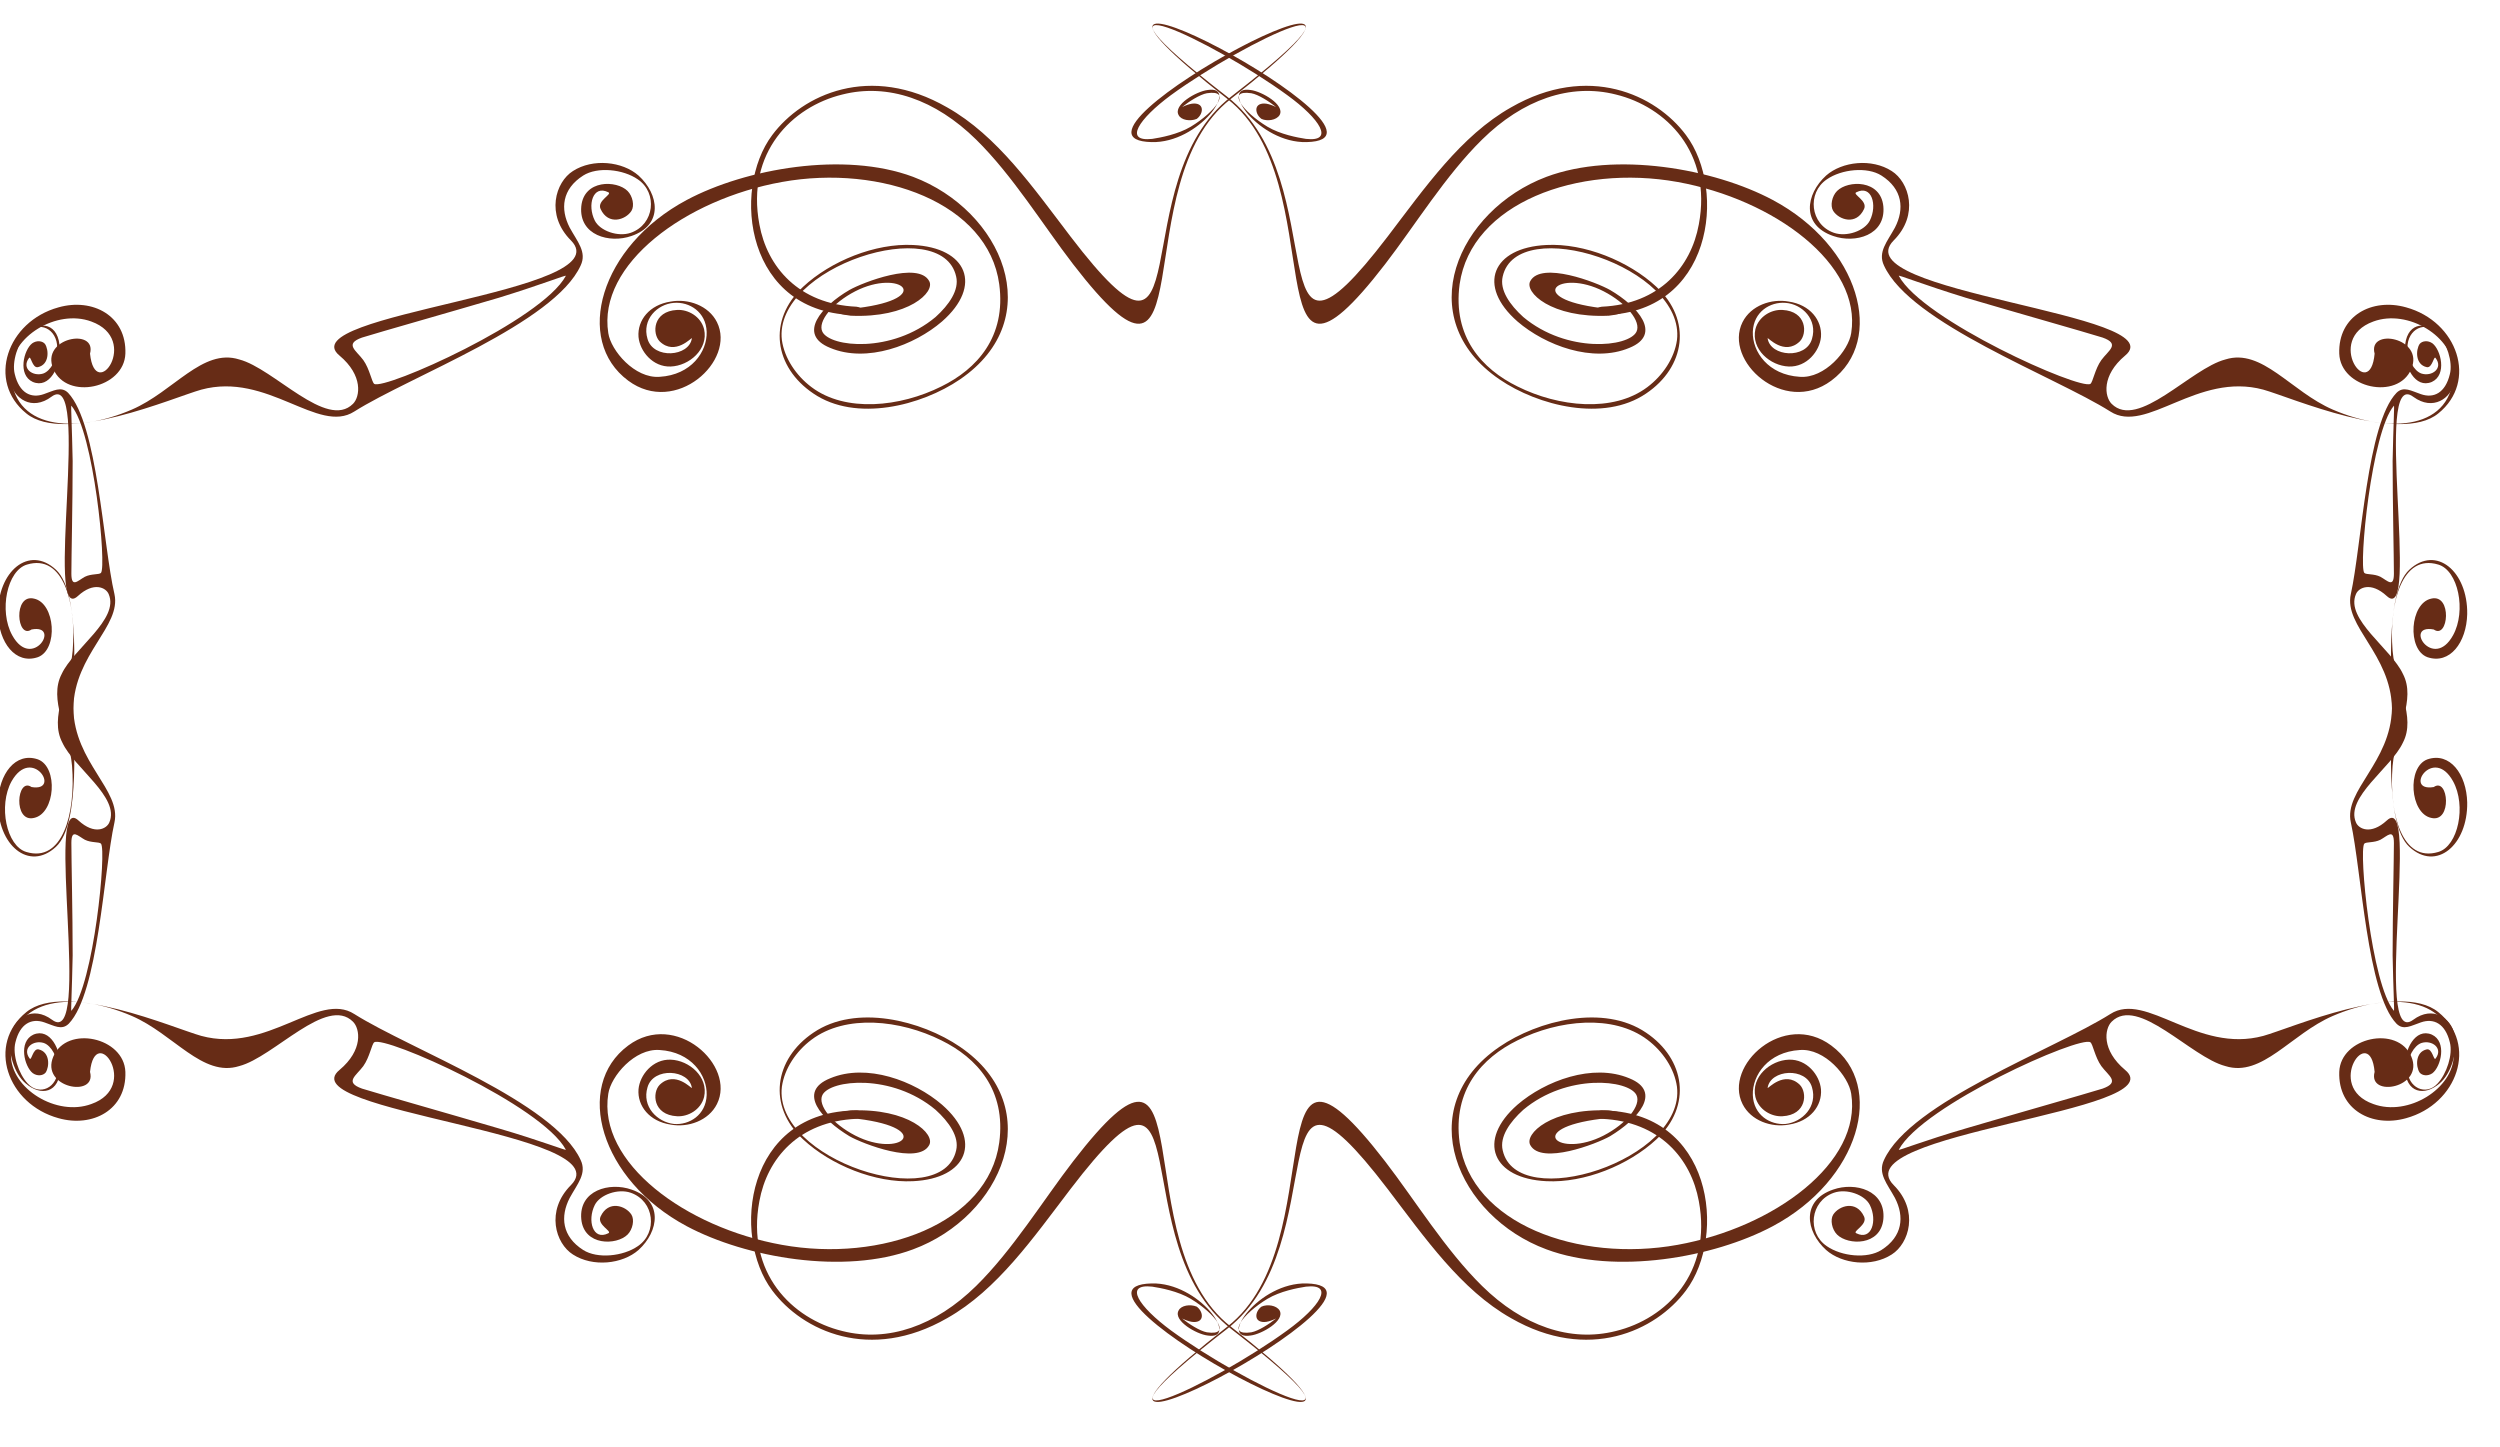 <?xml version="1.0" encoding="utf-8"?>
<!-- Generator: Adobe Illustrator 23.0.2, SVG Export Plug-In . SVG Version: 6.00 Build 0)  -->
<svg version="1.1" id="Calque_1" xmlns="http://www.w3.org/2000/svg" xmlns:xlink="http://www.w3.org/1999/xlink" x="0px" y="0px"
	 viewBox="0 0 388.8 225" style="enable-background:new 0 0 388.8 225;" xml:space="preserve">
<style type="text/css">
	.st0{fill-rule:evenodd;clip-rule:evenodd;fill:#672C16;}
</style>
<g>
	<path class="st0" d="M369.3,166.7c-1.1,4.1,7.8,2.5,5.7-2.4c-2.1-4.9-11-3-11.2,2.4c-0.2,5.9,5.1,8.7,10.4,7.2
		c8-2.2,11.2-11.5,5-16.5c-6-4.9-22.9,2.5-27.2,3.7c-10.3,2.8-18.2-7-23.8-3.4c-8.7,5.5-31.1,13.7-35.2,22.7c-1,2.1,0.5,3.7,1.7,5.9
		c1.5,2.9,1.2,6-2.1,8.1c-2.2,1.4-6.2,1-8.5-0.6c-3.1-2.1-2.6-7,1.1-8.3c2-0.7,4.8,0.3,5.6,1.9c1.2,2.4,0.3,5.6-2.1,4.4
		c-0.7-0.3,1.8-1.3,1.2-2.6c-1.2-2.6-3.9-1.7-4.8-0.3c-0.5,0.8-0.2,2.3,0.6,3.1c1.7,1.7,6.8,1.8,7.2-2.4c0.4-4.5-4.4-5.8-7.8-4.6
		c-5,1.7-4.3,6.5-1.1,9.4c2.5,2.2,7.1,2.7,10.2,0.7c2.7-1.7,4.3-6.8,0.3-10.8c-8-8.1,43.9-11.4,36-17.9c-3.7-3.1-3.2-6.4-2.1-7.5
		c4.1-4.1,12.3,5.5,17.7,6.9c5.7,1.8,10.2-5,16.7-7.8c8.8-3.8,18.8-3.2,18.8,6.1c0,5.2-7.1,9.6-12.5,7.6
		C361.4,169,368.6,158.9,369.3,166.7L369.3,166.7z M295.3,178.8c3.7-6.9,28.2-17.8,29.8-16.7c0.4,0.3,0.7,2.3,1.7,3.7
		c1.1,1.5,3,2.5,0.2,3.5c-2.9,0.9-13.5,3.9-21.3,6.2C299.2,177.4,295.2,179,295.3,178.8z"/>
	<g>
		<path class="st0" d="M183.3,203.8c-0.9,1.6,2.8,3.7,4.5,3.9c5.1,0.8-1.3-8.3-8.7-8.1c-18.2,0.4,50.3,36.4,12.3,6.7
			c-16.7-13-3.6-52.8-24.5-25.7c-4.7,6.1-9.4,13.8-15.1,19.4c-6.3,6.2-13.7,8.8-20.8,7c-7.8-1.9-15-9-12.9-20.2
			c1.2-6.6,6.1-12.4,15.1-12.8c1.1-0.1,1.4-1.1,0.1-1.3c-17.4,0-19.6,19.5-13.2,28c4.7,6.3,15.2,11.2,27.2,4.3
			c7.8-4.4,13.4-12.5,19.2-20.1c20.8-27.2,7.8,8.5,25,21.8c25.7,19.9,2.1,8.6-9.4,0.2c-5-3.7-7.4-7.3-2.9-6.8c1.3,0.2,4,0.7,6,1.9
			c3.8,2.3,6.5,5.8,2.5,5.2c-1.1-0.2-2.8-1.3-3.8-2.1c-0.3-0.2,0.9,0.5,1.8,0.5c1.7,0,1.4-1.7,0.4-2.4
			C185.1,202.8,183.7,203,183.3,203.8z"/>
		<g>
			<path class="st0" d="M250.2,172.7c-9-0.4-13.2,3.7-12.2,5.4c1.7,3.1,10.3-0.2,12.4-1.4c4.3-2.6,8.2-6.9,3-9
				c-5.7-2.4-13.1,0.4-17.4,4.1c-6.4,5.6-3.9,11.5,4.5,11.9c5.9,0.3,12.8-2.5,17.1-6.5c5.6-5.2,4.5-12.5-1.6-16.6
				c-6.6-4.5-16.8-1.9-22.8,2.2c-13.9,9.5-6.5,26.4,7.3,31.5c10.7,4,26,1.3,35.2-3.6c13.5-7.2,17.6-21.8,9.1-28.1
				c-7.4-5.5-16.8,3.1-13.8,9.1c1.3,2.6,4.5,3.7,7.2,3.2c3.3-0.5,5.2-2.9,5-5.5c-0.2-2.2-2.2-4.7-5-4.6c-2.9,0.1-5.9,2.7-5.2,5.8
				c0.5,2,2.5,3.1,4.2,3c3.8-0.2,3.9-3.7,2.7-4.9c-2.4-2.3-5,0.7-5,0.5c0.4-2.9,6-3.3,6.9-0.1c0.9,3-1.5,5.4-4.1,5.7
				c-2.4,0.2-5-1.4-5.1-4.5c-0.1-3.1,2.4-6.7,7.3-7c3.9-0.3,7.6,4.1,8,6.8c1.7,10.7-12,20.8-27,23.5c-15.5,2.8-32.1-3.3-33.9-15.9
				c-1.1-8.2,3.5-13.2,9-15.9c6.4-3.2,14.9-4.1,20.2-0.1c2.4,1.8,4.2,4.5,4.6,7.3c1.4,11.4-24.9,19.8-27.1,9.9
				c-0.5-2.1,1.1-4.4,3.2-6.3c6.8-5.7,16.4-4.7,17.6-2.3c0.8,1.6-1.6,4.5-5.1,6.3c-7,3.6-12.5-1.1-0.4-2.6
				C253.6,173.3,252.5,173,250.2,172.7z"/>
			<path class="st0" d="M199,203.8c0.9,1.6-2.8,3.7-4.5,3.9c-5.1,0.8,1.3-8.3,8.7-8.1c18.2,0.4-50.3,36.4-12.3,6.7
				c16.7-13,3.6-52.8,24.5-25.7c4.7,6.1,9.4,13.8,15.1,19.4c6.3,6.2,13.7,8.8,20.8,7c7.8-1.9,15-9,12.9-20.2
				c-1.2-6.6-6.1-12.4-15.1-12.8c-1.1-0.1-1.4-1.1-0.1-1.3c17.4,0,19.6,19.5,13.2,28c-4.7,6.3-15.2,11.2-27.2,4.3
				c-7.8-4.4-13.4-12.5-19.2-20.1c-20.8-27.2-7.8,8.5-25,21.8c-25.7,19.9-2.1,8.6,9.4,0.2c5.1-3.7,7.4-7.3,2.9-6.8
				c-1.3,0.2-4,0.7-6,1.9c-3.8,2.3-6.5,5.8-2.5,5.2c1.1-0.2,2.8-1.3,3.8-2.1c0.3-0.2-0.9,0.5-1.8,0.5c-1.7,0-1.4-1.7-0.4-2.4
				C197.1,202.8,198.5,203,199,203.8z"/>
		</g>
		<path class="st0" d="M132.3,172.7c9-0.4,13.2,3.7,12.2,5.4c-1.7,3.1-10.3-0.2-12.4-1.4c-4.3-2.6-8.2-6.9-3-9
			c5.7-2.4,13.1,0.4,17.4,4.1c6.4,5.6,3.9,11.5-4.5,11.9c-5.9,0.3-12.8-2.5-17.1-6.5c-5.6-5.2-4.5-12.5,1.6-16.6
			c6.6-4.5,16.8-1.9,22.8,2.2c13.9,9.5,6.5,26.4-7.3,31.5c-10.7,4-26,1.3-35.2-3.6c-13.5-7.2-17.6-21.8-9.1-28.1
			c7.4-5.5,16.8,3.1,13.8,9.1c-1.3,2.6-4.5,3.7-7.2,3.2c-3.3-0.5-5.2-2.9-5-5.5c0.2-2.2,2.2-4.7,5-4.6c2.9,0.1,5.9,2.7,5.2,5.8
			c-0.5,2-2.5,3.1-4.2,3c-3.8-0.2-3.9-3.7-2.7-4.9c2.4-2.3,5,0.7,5,0.5c-0.4-2.9-6-3.3-6.9-0.1c-0.9,3,1.5,5.4,4.1,5.7
			c2.4,0.2,5-1.4,5.1-4.5c0.1-3.1-2.4-6.7-7.3-7c-3.9-0.3-7.6,4.1-8,6.8c-1.7,10.7,12,20.8,27,23.5c15.5,2.8,32.1-3.3,33.8-15.9
			c1.1-8.2-3.5-13.2-9-15.9c-6.4-3.2-14.9-4.1-20.2-0.1c-2.4,1.8-4.2,4.5-4.6,7.3c-1.4,11.4,24.9,19.8,27.1,9.9
			c0.5-2.1-1.1-4.4-3.2-6.3c-6.8-5.7-16.4-4.7-17.6-2.3c-0.8,1.6,1.6,4.5,5.1,6.3c7,3.6,12.5-1.1,0.4-2.6
			C128.9,173.3,130.1,173,132.3,172.7z"/>
	</g>
	<path class="st0" d="M14,166.7c1.1,4.1-7.8,2.5-5.7-2.4c2.1-4.9,11-3,11.2,2.4c0.2,5.9-5.1,8.7-10.4,7.2c-8-2.2-11.2-11.5-5-16.5
		c6-4.9,22.9,2.5,27.2,3.7c10.3,2.8,18.2-7,23.8-3.4c8.7,5.5,31.1,13.7,35.2,22.7c1,2.1-0.5,3.7-1.7,5.9c-1.5,2.9-1.2,6,2.1,8.1
		c2.2,1.4,6.2,1,8.5-0.6c3.1-2.1,2.6-7-1.1-8.3c-2-0.7-4.8,0.3-5.6,1.9c-1.2,2.4-0.3,5.6,2.1,4.4c0.7-0.3-1.8-1.3-1.2-2.6
		c1.2-2.6,3.9-1.7,4.8-0.3c0.5,0.8,0.2,2.3-0.6,3.1c-1.7,1.7-6.8,1.8-7.2-2.4c-0.4-4.5,4.4-5.8,7.8-4.6c5,1.7,4.3,6.5,1.1,9.4
		c-2.5,2.2-7.1,2.7-10.2,0.7c-2.7-1.7-4.3-6.8-0.3-10.8c8-8.1-43.9-11.4-36-17.9c3.7-3.1,3.2-6.4,2.1-7.5
		c-4.1-4.1-12.3,5.5-17.7,6.9c-5.7,1.8-10.2-5-16.7-7.8c-8.8-3.8-18.8-3.2-18.8,6.1c0,5.2,7.1,9.6,12.5,7.6
		C21.9,169,14.8,158.9,14,166.7L14,166.7z M88,178.8c-3.7-6.9-28.2-17.8-29.8-16.7c-0.4,0.3-0.7,2.3-1.7,3.7c-1.1,1.5-3,2.5-0.2,3.5
		c2.9,0.9,13.5,3.9,21.3,6.2C84.1,177.4,88.1,179,88,178.8z"/>
	<path class="st0" d="M369.3,55c-1.1-4.1,7.8-2.5,5.7,2.4c-2.1,4.9-11,3-11.2-2.4c-0.2-5.9,5.1-8.7,10.4-7.2c8,2.2,11.2,11.5,5,16.5
		c-6,4.9-22.9-2.5-27.2-3.7c-10.3-2.8-18.2,7-23.8,3.4c-8.7-5.5-31.1-13.7-35.2-22.7c-1-2.1,0.5-3.7,1.7-5.9c1.5-2.9,1.2-6-2.1-8.1
		c-2.2-1.4-6.2-1-8.5,0.6c-3.1,2.1-2.6,7,1.1,8.3c2,0.7,4.8-0.3,5.6-1.9c1.2-2.4,0.3-5.6-2.1-4.4c-0.7,0.3,1.8,1.3,1.2,2.6
		c-1.2,2.6-3.9,1.7-4.8,0.3c-0.5-0.8-0.2-2.3,0.6-3.1c1.7-1.7,6.8-1.8,7.2,2.4c0.4,4.5-4.4,5.8-7.8,4.6c-5-1.7-4.3-6.5-1.1-9.4
		c2.5-2.2,7.1-2.7,10.2-0.7c2.7,1.7,4.3,6.8,0.3,10.8c-8,8.1,43.9,11.4,36,17.9c-3.7,3.1-3.2,6.4-2.1,7.5c4.1,4.1,12.3-5.5,17.7-6.9
		c5.7-1.8,10.2,5,16.7,7.8c8.8,3.8,18.8,3.2,18.8-6.1c0-5.2-7.1-9.6-12.5-7.6C361.4,52.8,368.6,62.8,369.3,55L369.3,55z M295.3,42.9
		c3.7,6.9,28.2,17.8,29.8,16.8c0.4-0.3,0.7-2.3,1.7-3.7c1.1-1.5,3-2.5,0.2-3.5c-2.9-0.9-13.5-3.9-21.3-6.2
		C299.2,44.3,295.2,42.7,295.3,42.9z"/>
	<g>
		<path class="st0" d="M183.3,17.9c-0.9-1.6,2.8-3.7,4.5-3.9c5.1-0.8-1.3,8.3-8.7,8.1c-18.2-0.4,50.3-36.4,12.3-6.7
			c-16.7,13-3.6,52.8-24.5,25.7c-4.7-6.1-9.4-13.8-15.1-19.4c-6.3-6.2-13.7-8.8-20.8-7c-7.8,1.9-15,9-12.9,20.2
			c1.2,6.6,6.1,12.4,15.1,12.8c1.1,0.1,1.4,1.1,0.1,1.3c-17.4,0-19.6-19.5-13.2-28c4.7-6.3,15.2-11.2,27.2-4.3
			c7.8,4.4,13.4,12.5,19.2,20.1c20.8,27.2,7.8-8.5,25-21.8c25.7-19.9,2.1-8.6-9.4-0.2c-5,3.7-7.4,7.3-2.9,6.8c1.3-0.2,4-0.7,6-1.9
			c3.8-2.3,6.5-5.8,2.5-5.2c-1.1,0.2-2.8,1.3-3.8,2.1c-0.3,0.2,0.9-0.5,1.8-0.5c1.7,0,1.4,1.7,0.4,2.4
			C185.1,18.9,183.7,18.7,183.3,17.9z"/>
		<g>
			<path class="st0" d="M250.2,49.1c-9,0.4-13.2-3.7-12.2-5.4c1.7-3.1,10.3,0.2,12.4,1.4c4.3,2.5,8.2,6.9,3,9
				c-5.7,2.4-13.1-0.4-17.4-4.1c-6.4-5.6-3.9-11.5,4.5-11.9c5.9-0.3,12.8,2.5,17.1,6.5c5.6,5.2,4.5,12.5-1.6,16.6
				c-6.6,4.5-16.8,1.9-22.8-2.2c-13.9-9.5-6.5-26.3,7.3-31.5c10.7-4,26-1.3,35.2,3.6c13.5,7.2,17.6,21.8,9.1,28.1
				c-7.4,5.5-16.8-3.1-13.8-9.1c1.3-2.6,4.5-3.7,7.2-3.2c3.3,0.5,5.2,2.9,5,5.5c-0.2,2.2-2.2,4.7-5,4.6c-2.9-0.1-5.9-2.7-5.2-5.8
				c0.5-2,2.5-3.1,4.2-3c3.8,0.2,3.9,3.7,2.7,4.9c-2.4,2.3-5-0.7-5-0.5c0.4,2.9,6,3.3,6.9,0.1c0.9-3-1.5-5.4-4.1-5.6
				c-2.4-0.2-5,1.4-5.1,4.5c-0.1,3.1,2.4,6.7,7.3,7c3.9,0.3,7.6-4.1,8-6.8c1.7-10.7-12-20.8-27-23.5c-15.5-2.8-32.1,3.3-33.9,15.9
				c-1.1,8.2,3.5,13.2,9,15.9c6.4,3.2,14.9,4.1,20.2,0.1c2.4-1.8,4.2-4.5,4.6-7.3c1.4-11.4-24.9-19.8-27.1-9.9
				c-0.5,2.1,1.1,4.4,3.2,6.3c6.8,5.7,16.4,4.7,17.6,2.3c0.8-1.6-1.6-4.5-5.1-6.3c-7-3.6-12.5,1.1-0.4,2.6
				C253.6,48.4,252.5,48.8,250.2,49.1z"/>
			<path class="st0" d="M199,17.9c0.9-1.6-2.8-3.7-4.5-3.9c-5.1-0.8,1.3,8.3,8.7,8.1c18.2-0.4-50.3-36.4-12.3-6.7
				c16.7,13,3.6,52.8,24.5,25.7c4.7-6.1,9.4-13.8,15.1-19.4c6.3-6.2,13.7-8.8,20.8-7c7.8,1.9,15,9,12.9,20.2
				c-1.2,6.6-6.1,12.4-15.1,12.8c-1.1,0.1-1.4,1.1-0.1,1.3c17.4,0,19.6-19.5,13.2-28c-4.7-6.3-15.2-11.2-27.2-4.3
				c-7.8,4.4-13.4,12.5-19.2,20.1C195,64,208,28.3,190.8,15c-25.7-19.9-2.1-8.6,9.4-0.2c5.1,3.7,7.4,7.3,2.9,6.8
				c-1.3-0.2-4-0.7-6-1.9c-3.8-2.3-6.5-5.8-2.5-5.2c1.1,0.2,2.8,1.3,3.8,2.1c0.3,0.2-0.9-0.5-1.8-0.5c-1.7,0-1.4,1.7-0.4,2.4
				C197.1,18.9,198.5,18.7,199,17.9z"/>
		</g>
		<path class="st0" d="M132.3,49.1c9,0.4,13.2-3.7,12.2-5.4c-1.7-3.1-10.3,0.2-12.4,1.4c-4.3,2.5-8.2,6.9-3,9
			c5.7,2.4,13.1-0.4,17.4-4.1c6.4-5.6,3.9-11.5-4.5-11.9c-5.9-0.3-12.8,2.5-17.1,6.5c-5.6,5.2-4.5,12.5,1.6,16.6
			c6.6,4.5,16.8,1.9,22.8-2.2c13.9-9.5,6.5-26.3-7.3-31.5c-10.7-4-26-1.3-35.2,3.6c-13.5,7.2-17.6,21.8-9.1,28.1
			c7.4,5.5,16.8-3.1,13.8-9.1c-1.3-2.6-4.5-3.7-7.2-3.2c-3.3,0.5-5.2,2.9-5,5.5c0.2,2.2,2.2,4.7,5,4.6c2.9-0.1,5.9-2.7,5.2-5.8
			c-0.5-2-2.5-3.1-4.2-3c-3.8,0.2-3.9,3.7-2.7,4.9c2.4,2.3,5-0.7,5-0.5c-0.4,2.9-6,3.3-6.9,0.1c-0.9-3,1.5-5.4,4.1-5.6
			c2.4-0.2,5,1.4,5.1,4.5c0.1,3.1-2.4,6.7-7.3,7c-3.9,0.3-7.6-4.1-8-6.8c-1.7-10.7,12-20.8,27-23.5c15.5-2.8,32.1,3.3,33.8,15.9
			c1.1,8.2-3.5,13.2-9,15.9c-6.4,3.2-14.9,4.1-20.2,0.1c-2.4-1.8-4.2-4.5-4.6-7.3c-1.4-11.4,24.9-19.8,27.1-9.9
			c0.5,2.1-1.1,4.4-3.2,6.3c-6.8,5.7-16.4,4.7-17.6,2.3c-0.8-1.6,1.6-4.5,5.1-6.3c7-3.6,12.5,1.1,0.4,2.6
			C128.9,48.4,130.1,48.8,132.3,49.1z"/>
	</g>
	<path class="st0" d="M14,55c1.1-4.1-7.8-2.5-5.7,2.4c2.1,4.9,11,3,11.2-2.4c0.2-5.9-5.1-8.7-10.4-7.2c-8,2.2-11.2,11.5-5,16.5
		c6,4.9,22.9-2.5,27.2-3.7c10.3-2.8,18.2,7,23.8,3.4c8.7-5.5,31.1-13.7,35.2-22.7c1-2.1-0.5-3.7-1.7-5.9c-1.5-2.9-1.2-6,2.1-8.1
		c2.2-1.4,6.2-1,8.5,0.6c3.1,2.1,2.6,7-1.1,8.3c-2,0.7-4.8-0.3-5.6-1.9c-1.2-2.4-0.3-5.6,2.1-4.4c0.7,0.3-1.8,1.3-1.2,2.6
		c1.2,2.6,3.9,1.7,4.8,0.3c0.5-0.8,0.2-2.3-0.6-3.1c-1.7-1.7-6.8-1.8-7.2,2.4c-0.4,4.5,4.4,5.8,7.8,4.6c5-1.7,4.3-6.5,1.1-9.4
		c-2.5-2.2-7.1-2.7-10.2-0.7c-2.7,1.7-4.3,6.8-0.3,10.8c8,8.1-43.9,11.4-36,17.9c3.7,3.1,3.2,6.4,2.1,7.5
		c-4.1,4.1-12.3-5.5-17.7-6.9c-5.7-1.8-10.2,5-16.7,7.8c-8.8,3.8-18.8,3.2-18.8-6.1c0-5.2,7.1-9.6,12.5-7.6
		C21.9,52.8,14.8,62.8,14,55L14,55z M88,42.9c-3.7,6.9-28.2,17.8-29.8,16.8c-0.4-0.3-0.7-2.3-1.7-3.7c-1.1-1.5-3-2.5-0.2-3.5
		c2.9-0.9,13.5-3.9,21.3-6.2C84.1,44.3,88.1,42.7,88,42.9z"/>
	<g>
		<path class="st0" d="M378.5,122.4c2.3-1.6,2.9,5.6-0.4,4.8c-3.3-0.7-3.8-7.9-0.6-9.1c3.5-1.2,6.1,2.3,6.2,6.7
			c0.1,6.6-4.8,10.8-9,6.9c-4-3.7-2.6-18.2-2.7-21.6c-0.2-8.4-7.5-12.7-6.4-17.7c1.7-7.7,2.5-26.5,7.1-31.3c1.1-1.1,2.3-0.3,3.8,0.2
			c2,0.7,3.8-0.2,4.5-3.1c0.5-1.9-0.5-4.9-1.9-6.4c-1.8-2-4.7-0.7-4.7,2.3c0,1.7,1,3.6,2.2,4c1.6,0.5,3.4-0.8,2.2-2.4
			c-0.3-0.5-0.5,1.6-1.4,1.4c-1.8-0.4-1.7-2.7-1.1-3.6c0.4-0.5,1.3-0.6,2-0.1c1.3,1,2.3,4.9-0.1,6c-2.6,1.1-4.3-2.4-4.2-5.1
			c0.1-4.1,3.1-4.5,5.4-2.5c1.8,1.5,2.9,5,2.3,7.7c-0.5,2.4-3.3,4.5-6.4,2.2c-6.3-4.7,1.2,35.9-4.1,31c-2.5-2.3-4.4-1.3-4.8-0.3
			c-1.7,3.9,5.5,8.5,7.3,12.4c2.1,4-1.1,8.8-1.6,14.3c-0.6,7.5,1.5,15.1,7.1,13.4c3.1-0.9,4.4-7.2,2.3-11
			C378.4,115.9,373.7,123.2,378.5,122.4L378.5,122.4z M372.3,63.1c-3.5,4.1-5.5,25-4.6,26c0.3,0.3,1.5,0.1,2.5,0.6
			c1.1,0.6,2.1,1.8,2.1-0.5c0-2.4-0.2-11.1-0.2-17.5C372.2,66.4,372.4,63,372.3,63.1z"/>
		<path class="st0" d="M378.5,97.9c2.3,1.6,2.9-5.6-0.4-4.8c-3.3,0.7-3.8,7.9-0.6,9.1c3.5,1.2,6.1-2.3,6.2-6.7
			c0.1-6.6-4.8-10.8-9-6.9c-4,3.7-2.6,18.2-2.7,21.6c-0.2,8.4-7.5,12.7-6.4,17.7c1.7,7.7,2.5,26.5,7.1,31.3c1.1,1.1,2.3,0.3,3.8-0.2
			c2-0.7,3.8,0.2,4.5,3.1c0.5,1.9-0.5,4.9-1.9,6.4c-1.8,2-4.7,0.7-4.7-2.3c0-1.7,1-3.6,2.2-4c1.6-0.5,3.4,0.8,2.2,2.4
			c-0.3,0.5-0.5-1.6-1.4-1.4c-1.8,0.4-1.7,2.7-1.1,3.6c0.4,0.5,1.3,0.6,2,0.1c1.3-1,2.3-4.9-0.1-6c-2.6-1.1-4.3,2.4-4.2,5.1
			c0.1,4.1,3.1,4.5,5.4,2.5c1.8-1.5,2.9-5,2.3-7.7c-0.5-2.4-3.3-4.5-6.4-2.2c-6.3,4.7,1.2-35.9-4.1-31c-2.5,2.3-4.4,1.3-4.8,0.3
			c-1.7-3.9,5.5-8.5,7.3-12.4c2.1-4-1.1-8.8-1.6-14.3c-0.6-7.5,1.5-15.1,7.1-13.4c3.1,0.9,4.4,7.2,2.3,11
			C378.4,104.4,373.7,97,378.5,97.9L378.5,97.9z M372.3,157.2c-3.5-4.1-5.5-25-4.6-26c0.3-0.3,1.5-0.1,2.5-0.6
			c1.1-0.6,2.1-1.8,2.1,0.5c0,2.4-0.2,11.1-0.2,17.5C372.2,153.9,372.4,157.3,372.3,157.2z"/>
	</g>
	<g>
		<path class="st0" d="M4.9,122.4c-2.3-1.6-2.9,5.6,0.4,4.8c3.3-0.7,3.8-7.9,0.6-9.1c-3.5-1.2-6.1,2.3-6.2,6.7
			c-0.1,6.6,4.8,10.8,9,6.9c4-3.7,2.6-18.2,2.7-21.6c0.2-8.4,7.5-12.7,6.4-17.7C16,84.7,15.2,66,10.6,61.1c-1.1-1.1-2.3-0.3-3.8,0.2
			c-2,0.7-3.8-0.2-4.5-3.1c-0.5-1.9,0.5-4.9,1.9-6.4c1.8-2,4.7-0.7,4.7,2.3c0,1.7-1,3.6-2.2,4c-1.6,0.5-3.4-0.8-2.2-2.4
			c0.3-0.5,0.5,1.6,1.4,1.4c1.8-0.4,1.7-2.7,1.1-3.6c-0.4-0.5-1.3-0.6-2-0.1c-1.3,1-2.3,4.9,0.1,6c2.6,1.1,4.3-2.4,4.2-5.1
			c-0.1-4.1-3.1-4.5-5.4-2.5c-1.8,1.5-2.9,5-2.3,7.7c0.6,2.4,3.3,4.5,6.4,2.2c6.3-4.7-1.2,35.9,4.1,31c2.5-2.3,4.4-1.3,4.8-0.3
			c1.7,3.9-5.5,8.5-7.3,12.4c-2.1,4,1.1,8.8,1.6,14.3c0.6,7.5-1.5,15.1-7.1,13.4c-3.1-0.9-4.4-7.2-2.3-11
			C5,115.9,9.6,123.2,4.9,122.4L4.9,122.4z M11.1,63.1c3.5,4.1,5.5,25,4.6,26c-0.3,0.3-1.5,0.1-2.5,0.6c-1.1,0.6-2.1,1.8-2.1-0.5
			c0-2.4,0.2-11.1,0.2-17.5C11.2,66.4,11,63,11.1,63.1z"/>
		<path class="st0" d="M4.9,97.9c-2.3,1.6-2.9-5.6,0.4-4.8c3.3,0.7,3.8,7.9,0.6,9.1c-3.5,1.2-6.1-2.3-6.2-6.7
			c-0.1-6.6,4.8-10.8,9-6.9c4,3.7,2.6,18.2,2.7,21.6c0.2,8.4,7.5,12.7,6.4,17.7c-1.7,7.7-2.5,26.5-7.1,31.3
			c-1.1,1.1-2.3,0.3-3.8-0.2c-2-0.7-3.8,0.2-4.5,3.1c-0.5,1.9,0.5,4.9,1.9,6.4c1.8,2,4.7,0.7,4.7-2.3c0-1.7-1-3.6-2.2-4
			c-1.6-0.5-3.4,0.8-2.2,2.4c0.3,0.5,0.5-1.6,1.4-1.4c1.8,0.4,1.7,2.7,1.1,3.6c-0.4,0.5-1.3,0.6-2,0.1c-1.3-1-2.3-4.9,0.1-6
			c2.6-1.1,4.3,2.4,4.2,5.1c-0.1,4.1-3.1,4.5-5.4,2.5c-1.8-1.5-2.9-5-2.3-7.7c0.6-2.4,3.3-4.5,6.4-2.2c6.3,4.7-1.2-35.9,4.1-31
			c2.5,2.3,4.4,1.3,4.8,0.3c1.7-3.9-5.5-8.5-7.3-12.4c-2.1-4,1.1-8.8,1.6-14.3c0.6-7.5-1.5-15.1-7.1-13.4c-3.1,0.9-4.4,7.2-2.3,11
			C5,104.4,9.6,97,4.9,97.9L4.9,97.9z M11.1,157.2c3.5-4.1,5.5-25,4.6-26c-0.3-0.3-1.5-0.1-2.5-0.6c-1.1-0.6-2.1-1.8-2.1,0.5
			c0,2.4,0.2,11.1,0.2,17.5C11.2,153.9,11,157.3,11.1,157.2z"/>
	</g>
</g>
</svg>
